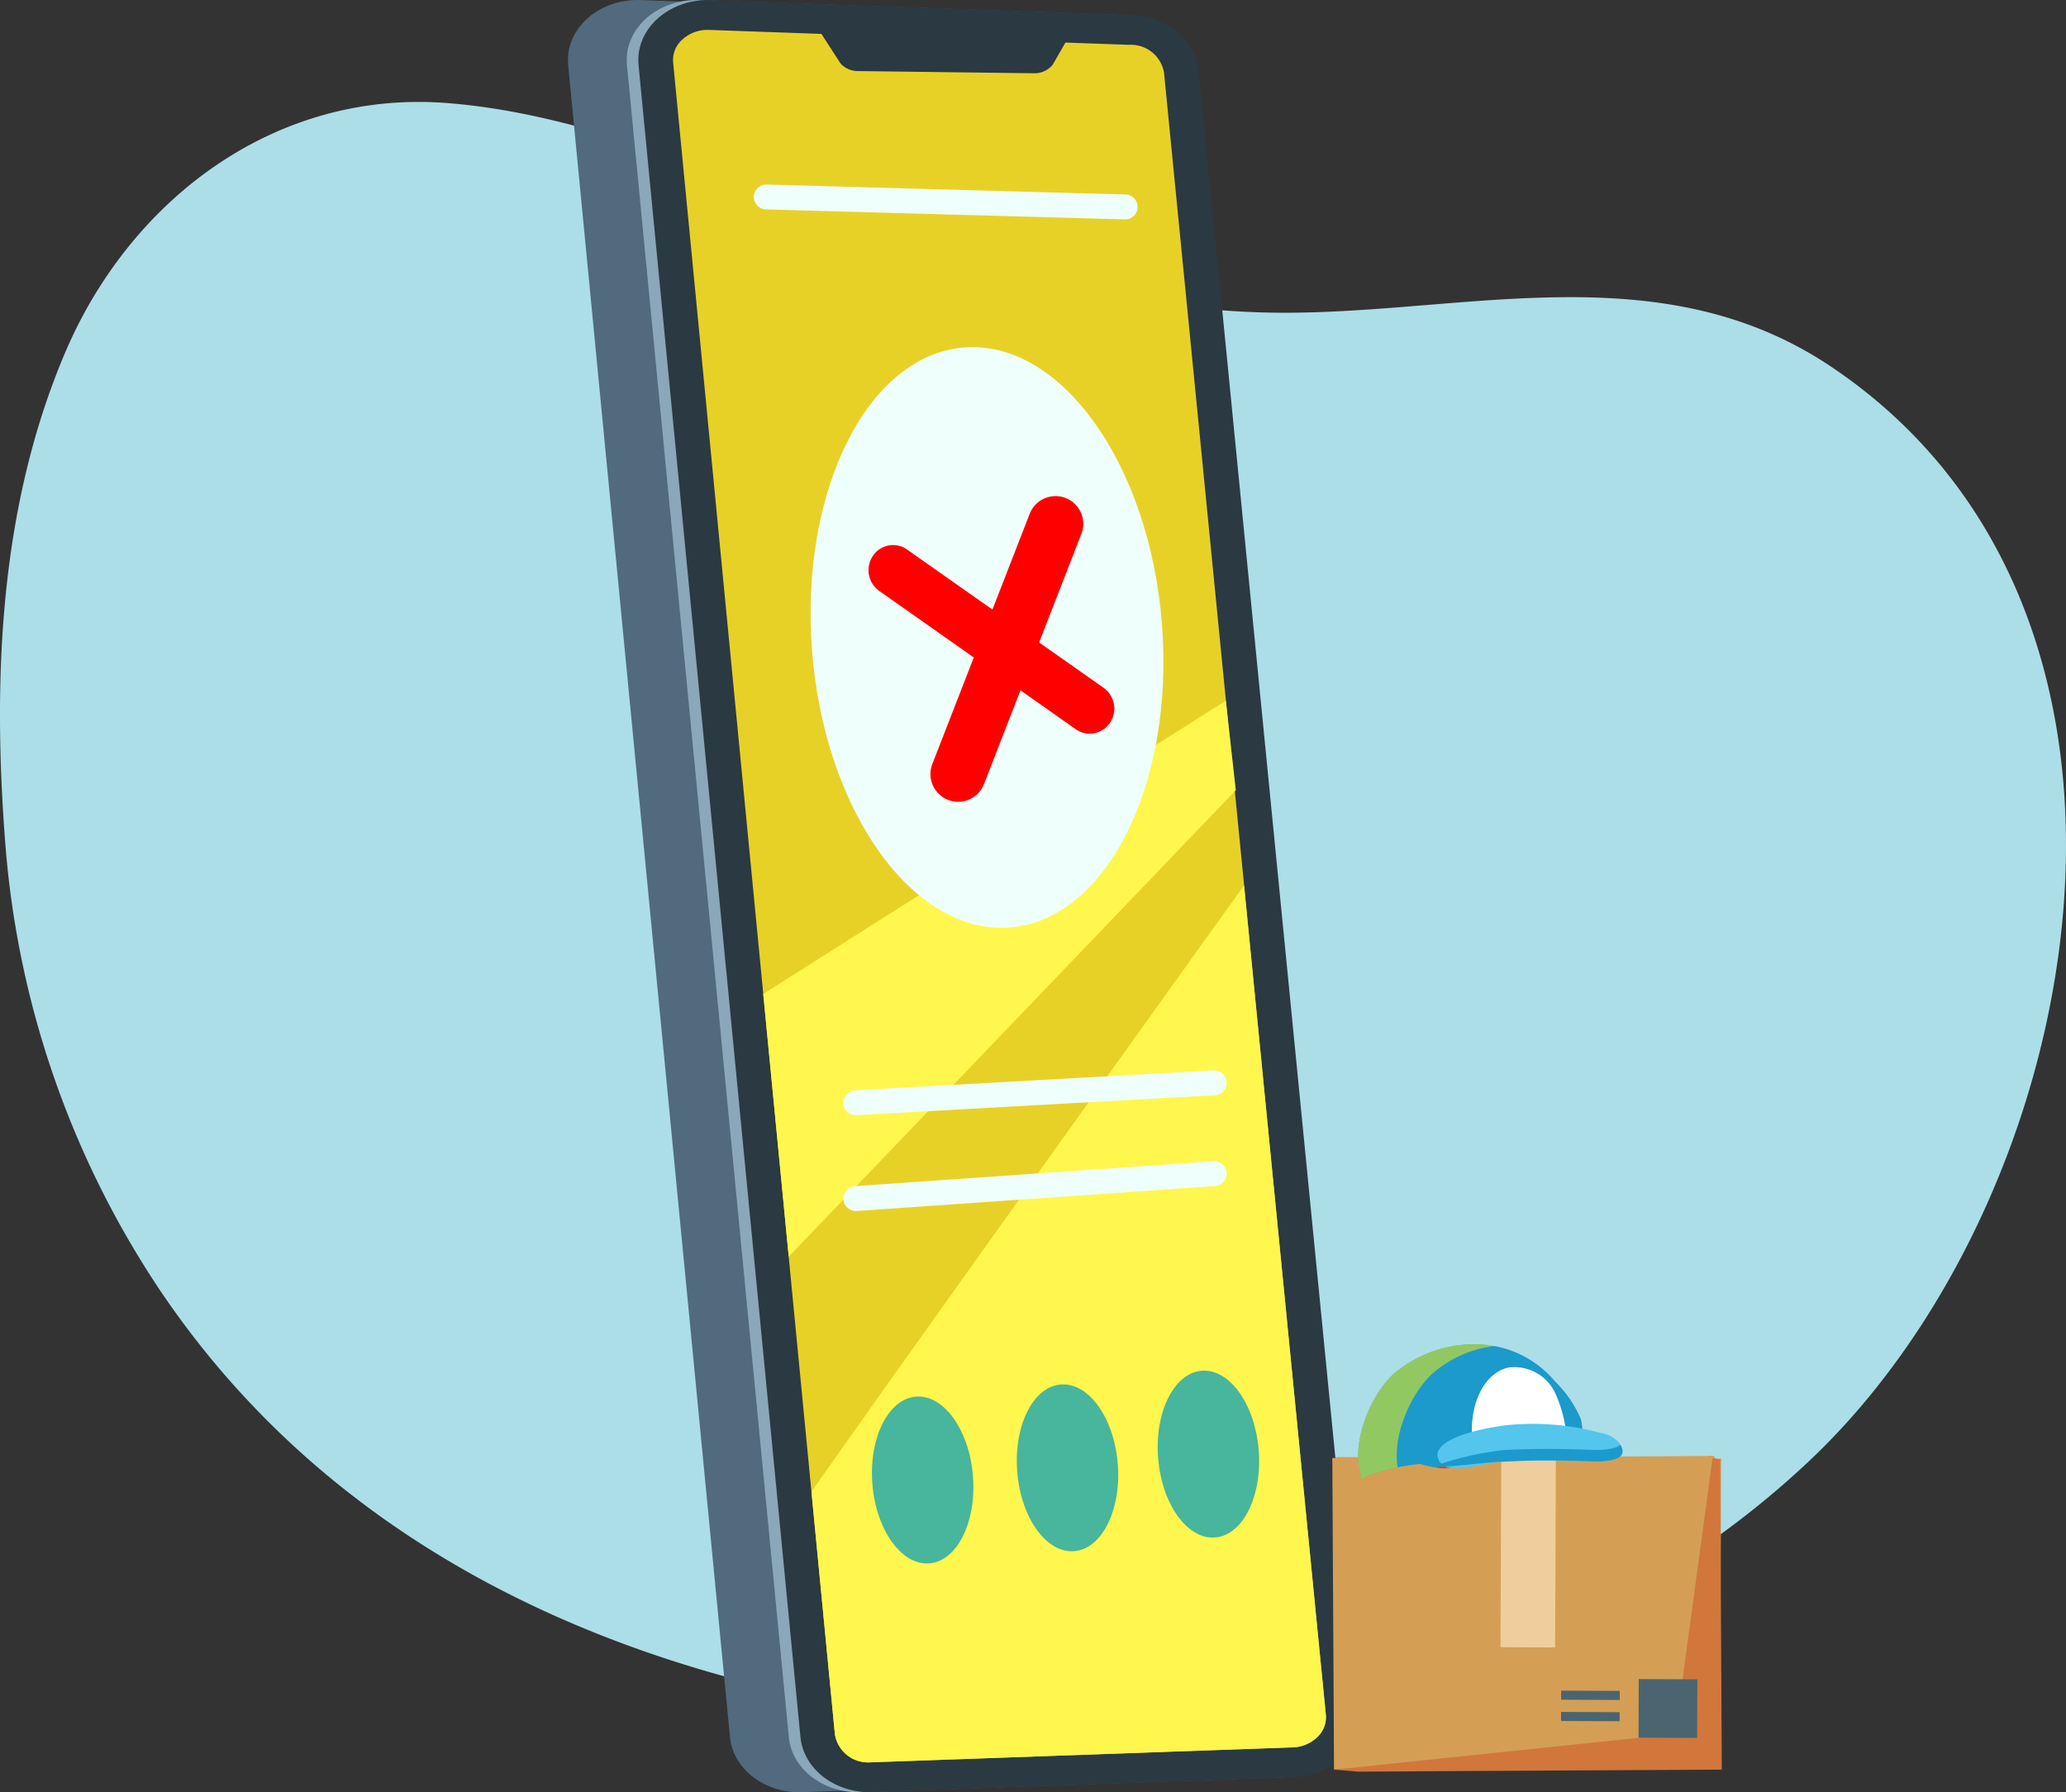 <svg xmlns="http://www.w3.org/2000/svg" width="211.983" height="183.944" viewBox="0 0 211.983 183.944"><rect x="0" y="0" width="211.983" height="183.944" fill="#333333" stroke="none"/><g transform="translate(-47.991 -208.72)"><path d="M121.773,379.358c-23.245-6.54-43.534-19.015-57.27-39.328A95.68,95.68,0,0,1,48.54,294.1c-1.323-16.936-.614-34.6,6.14-50.459,6.729-15.8,21.631-26.984,39.205-25.6,14.805,1.164,29.351,8.045,43.272,12.81,13.794,4.722,27.981,8.71,42.677,8.71,18.89,0,38.8-6.128,56.161,5.616,37.611,25.388,26.417,85-2.277,112.142C204.416,385.033,160.026,390.121,121.773,379.358Z" transform="translate(0 1.256)" fill="#acdee8"/><g transform="translate(106.263 208.72)"><path d="M166.228,391.131l-43.2,1.533c-3.721,0-6.818-2.456-7.131-5.649L99.293,215.393c-.348-3.592,2.944-6.673,7.131-6.673l43.2,1.533c3.721,0,6.818,2.456,7.131,5.65l16.609,168.552C173.709,388.049,170.418,391.131,166.228,391.131Z" transform="translate(-99.268 -208.72)" fill="#516a7d"/><g transform="translate(6.036)"><path d="M171.539,391.131l-43.2,1.533c-3.721,0-6.818-2.456-7.13-5.649L104.6,215.393c-.348-3.592,2.944-6.673,7.13-6.673l43.2,1.533c3.721,0,6.818,2.456,7.13,5.65l16.609,168.552C179.017,388.049,175.724,391.131,171.539,391.131Z" transform="translate(-104.579 -208.72)" fill="#8ba7ba"/></g><g transform="translate(7.222)"><path d="M172.583,391.131l-43.192,1.531c-3.721,0-6.818-2.456-7.13-5.649L105.648,215.393c-.348-3.592,2.946-6.673,7.131-6.673l43.2,1.533c3.722,0,6.818,2.456,7.131,5.65l16.609,168.552C180.062,388.049,176.769,391.131,172.583,391.131Z" transform="translate(-105.623 -208.72)" fill="#2a3942"/></g><g transform="translate(10.786 3.065)"><path d="M174.8,386.694a3.835,3.835,0,0,1-2.647,1l-43.2,1.533a3.446,3.446,0,0,1-3.582-2.841l-2.411-24.934L108.77,214.769a2.788,2.788,0,0,1,.935-2.35,3.821,3.821,0,0,1,2.647-1l43.2,1.533a3.446,3.446,0,0,1,3.582,2.841l8.221,83.438,8.39,85.118A2.816,2.816,0,0,1,174.8,386.694Z" transform="translate(-108.759 -211.417)" fill="#e8d127"/></g><g transform="translate(20.043 71.911)"><path d="M165.391,281.187l-45.873,47.876L116.9,302.1,164.366,272Z" transform="translate(-116.905 -271.999)" fill="#fff74d"/></g><g transform="translate(24.991 90.878)"><path d="M173.094,376.153a3.835,3.835,0,0,1-2.647,1l-43.2,1.533a3.446,3.446,0,0,1-3.582-2.841l-2.411-24.934c10.341-14.715,32.174-45.2,44.386-62.223l8.39,85.118A2.816,2.816,0,0,1,173.094,376.153Z" transform="translate(-121.259 -288.689)" fill="#fff74d"/></g><g transform="translate(25.74 3.066)"><path d="M121.918,211.418l2.238,3.455a2.393,2.393,0,0,0,1.733.773l18.143.227a2.4,2.4,0,0,0,1.894-.891l2.046-3.564Z" transform="translate(-121.918 -211.418)" fill="#2a3942"/></g></g><g transform="translate(136.816 351.645)"><ellipse cx="5.176" cy="8.584" rx="5.176" ry="8.584" transform="translate(0 0.828) rotate(-4.588)" fill="#48b59d"/></g><g transform="translate(151.678 350.399)"><ellipse cx="5.175" cy="8.582" rx="5.175" ry="8.582" transform="translate(0 0.828) rotate(-4.588)" fill="#48b59d"/></g><g transform="translate(166.779 349.395)"><path d="M162.882,340.659c.378,4.725-1.623,8.74-4.472,8.969s-5.466-3.416-5.845-8.141,1.623-8.74,4.472-8.969S162.5,335.935,162.882,340.659Z" transform="translate(-152.52 -332.508)" fill="#48b59d"/></g><g transform="translate(128.959 242.959)"><ellipse cx="18.003" cy="29.857" rx="18.003" ry="29.857" transform="translate(0 2.844) rotate(-4.531)" fill="#effffb"/></g><g transform="translate(134.529 318.572)"><path d="M125.438,309.986a1.277,1.277,0,0,1-.069-2.553l36.788-2.046a1.278,1.278,0,0,1,.141,2.551l-36.788,2.046Z" transform="translate(-124.141 -305.385)" fill="#effffb"/></g><g transform="translate(125.346 227.659)"><path d="M154.141,228.963H154.1l-36.788-1.023a1.277,1.277,0,1,1,.041-2.555h.03l36.788,1.023a1.277,1.277,0,0,1-.034,2.555Z" transform="translate(-116.06 -225.386)" fill="#effffb"/></g><g transform="translate(134.535 327.9)"><path d="M125.436,318.7a1.277,1.277,0,0,1-.087-2.552l36.788-2.555a1.278,1.278,0,0,1,.177,2.549L125.526,318.7Z" transform="translate(-124.146 -313.593)" fill="#effffb"/></g><g transform="translate(184.695 358.118)"><path d="M207.524,340.378c.018.115-.026.274-.024.453,0,.351,0,.7.007,1.049l.067,11.051q.015,3.237.034,6.478.034,5.2.059,10.4c0,.8.007,1.594.01,2.384q-7.715.037-15.433.082c-.715.006-1.431.006-2.147.01l-9.031.052-10.706.059-.323,0c-.523,0-1.052.009-1.58.008q-.024-5.4-.056-10.8-.049-8.617-.094-17.226c-.01-1.32-.012-2.64-.024-3.96a6.569,6.569,0,0,0,1.139,0c1.036-.008,2.072-.015,3.106-.015q4.995-.029,9.991-.053,5.92-.037,11.845-.067l9.617-.05c.911-.007,1.835-.015,2.752-.016a2.434,2.434,0,0,1,.649-.006A.2.2,0,0,1,207.524,340.378Z" transform="translate(-168.285 -340.184)" fill="#d49f55"/><g transform="translate(0.238 0.141)"><rect width="31.458" height="39.525" transform="translate(0 31.458) rotate(-89.756)" fill="#d49f55"/><rect width="19.447" height="5.606" transform="matrix(0.004, -1, 1, 0.004, 17.017, 19.518)" fill="#f0cd9c"/></g><path d="M208.075,340.565c.018.115-.025.274-.025.453,0,.351,0,.7.007,1.049l.066,11.051q.017,3.237.035,6.478.032,5.2.058,10.4c0,.8.007,1.594.011,2.384q-7.715.039-15.434.082c-.714.007-1.431.007-2.144.012l-9.032.051-10.707.06-2.472-.207,35-3.657,3.842-28.325Z" transform="translate(-168.264 -340.156)" fill="#d1773b"/><rect width="6.013" height="6.013" transform="translate(31.416 28.941) rotate(-89.757)" fill="#4a6570"/><rect width="0.932" height="6.013" transform="translate(23.477 25.05) rotate(-89.756)" fill="#4a6570"/><rect width="0.932" height="6.013" transform="translate(23.467 27.232) rotate(-89.757)" fill="#4a6570"/></g><g transform="translate(187.339 346.682)"><path d="M171.669,343.594a21.853,21.853,0,0,1,5.307-1.19,8.591,8.591,0,0,0,3,.407,14.28,14.28,0,0,0,2.555-1.185,17.827,17.827,0,0,1,4.122-.952,9.983,9.983,0,0,1,5.5.328,1.392,1.392,0,0,0,.851.152c.927-.253.649-2.763.447-3.4a12.073,12.073,0,0,0-2.614-3.8,10.68,10.68,0,0,0-7.78-3.825,12.815,12.815,0,0,0-8.925,3.142c-2.447,2.386-4.472,7.491-3.038,10.78C171.031,343.918,171.264,343.762,171.669,343.594Z" transform="translate(-170.612 -330.121)" fill="#1b9acc"/><path d="M179.984,340.929a11.893,11.893,0,0,0-2.357.358,3.209,3.209,0,0,0,2.435-.342Z" transform="translate(-169.655 -328.647)" fill="#d64238"/><path d="M178.09,333.273a11.726,11.726,0,0,1,6.624-2.983,8.765,8.765,0,0,0-1.661-.159,12.815,12.815,0,0,0-8.925,3.142c-2.447,2.386-4.472,7.491-3.038,10.78-.058-.132.176-.292.581-.455a19.672,19.672,0,0,1,3-.843C174.126,339.536,175.944,335.364,178.09,333.273Z" transform="translate(-170.612 -330.121)" fill="#fff200" opacity="0.52" style="isolation:isolate"/><path d="M188.47,339.39a7.733,7.733,0,0,1,1.25.369,1.392,1.392,0,0,0,.851.152.881.881,0,0,0,.532-.693A13.535,13.535,0,0,0,188.47,339.39Z" transform="translate(-168.176 -328.881)" fill="#d64238"/><path d="M184.674,332.224a4.636,4.636,0,0,1,4.739,2.577,13.575,13.575,0,0,1,1.24,5.6c-.034-.449-8.759.755-9.331.8C180.21,338.387,181.162,333,184.674,332.224Z" transform="translate(-169.211 -329.839)" fill="#fff"/><path d="M179.646,341.874a4.687,4.687,0,0,1-.6-.057,1.454,1.454,0,0,1-1.267-1.207c-.128-2.1,5.672-2.984,7.008-3.151a26.457,26.457,0,0,1,9.8.8,3.044,3.044,0,0,1,1.855,1.032c1.521,2.211-2.65,1.876-3.624,1.846-2.783-.091-5.562-.1-8.342.057C182.988,341.275,181.184,341.913,179.646,341.874Z" transform="translate(-169.635 -329.14)" fill="#54c5ed"/><path d="M192.877,339.695c-2.783-.09-5.562-.1-8.342.057a33.009,33.009,0,0,0-7.247,1.711c2.5.013,4.793-.418,7.247-.53,2.781-.158,5.559-.148,8.342-.057.949.031,4.929.348,3.729-1.68C195.879,339.892,193.569,339.717,192.877,339.695Z" transform="translate(-169.701 -328.883)" fill="#1b9acc"/></g><g transform="translate(143.459 259.64)"><path d="M134.84,284.894a2.843,2.843,0,0,1-2.647-3.873l9.993-25.684a2.841,2.841,0,0,1,5.3,2.061l-9.993,25.683A2.844,2.844,0,0,1,134.84,284.894Z" transform="translate(-131.999 -253.527)" fill="red"/></g><g transform="translate(137.11 264.662)"><path d="M149.1,277.3a2.482,2.482,0,0,1-1.431-.456L127.5,262.648a2.613,2.613,0,0,1-.647-3.585,2.489,2.489,0,0,1,3.512-.66L150.535,272.6a2.615,2.615,0,0,1,.647,3.587A2.511,2.511,0,0,1,149.1,277.3Z" transform="translate(-126.412 -257.946)" fill="red"/></g></g></svg>